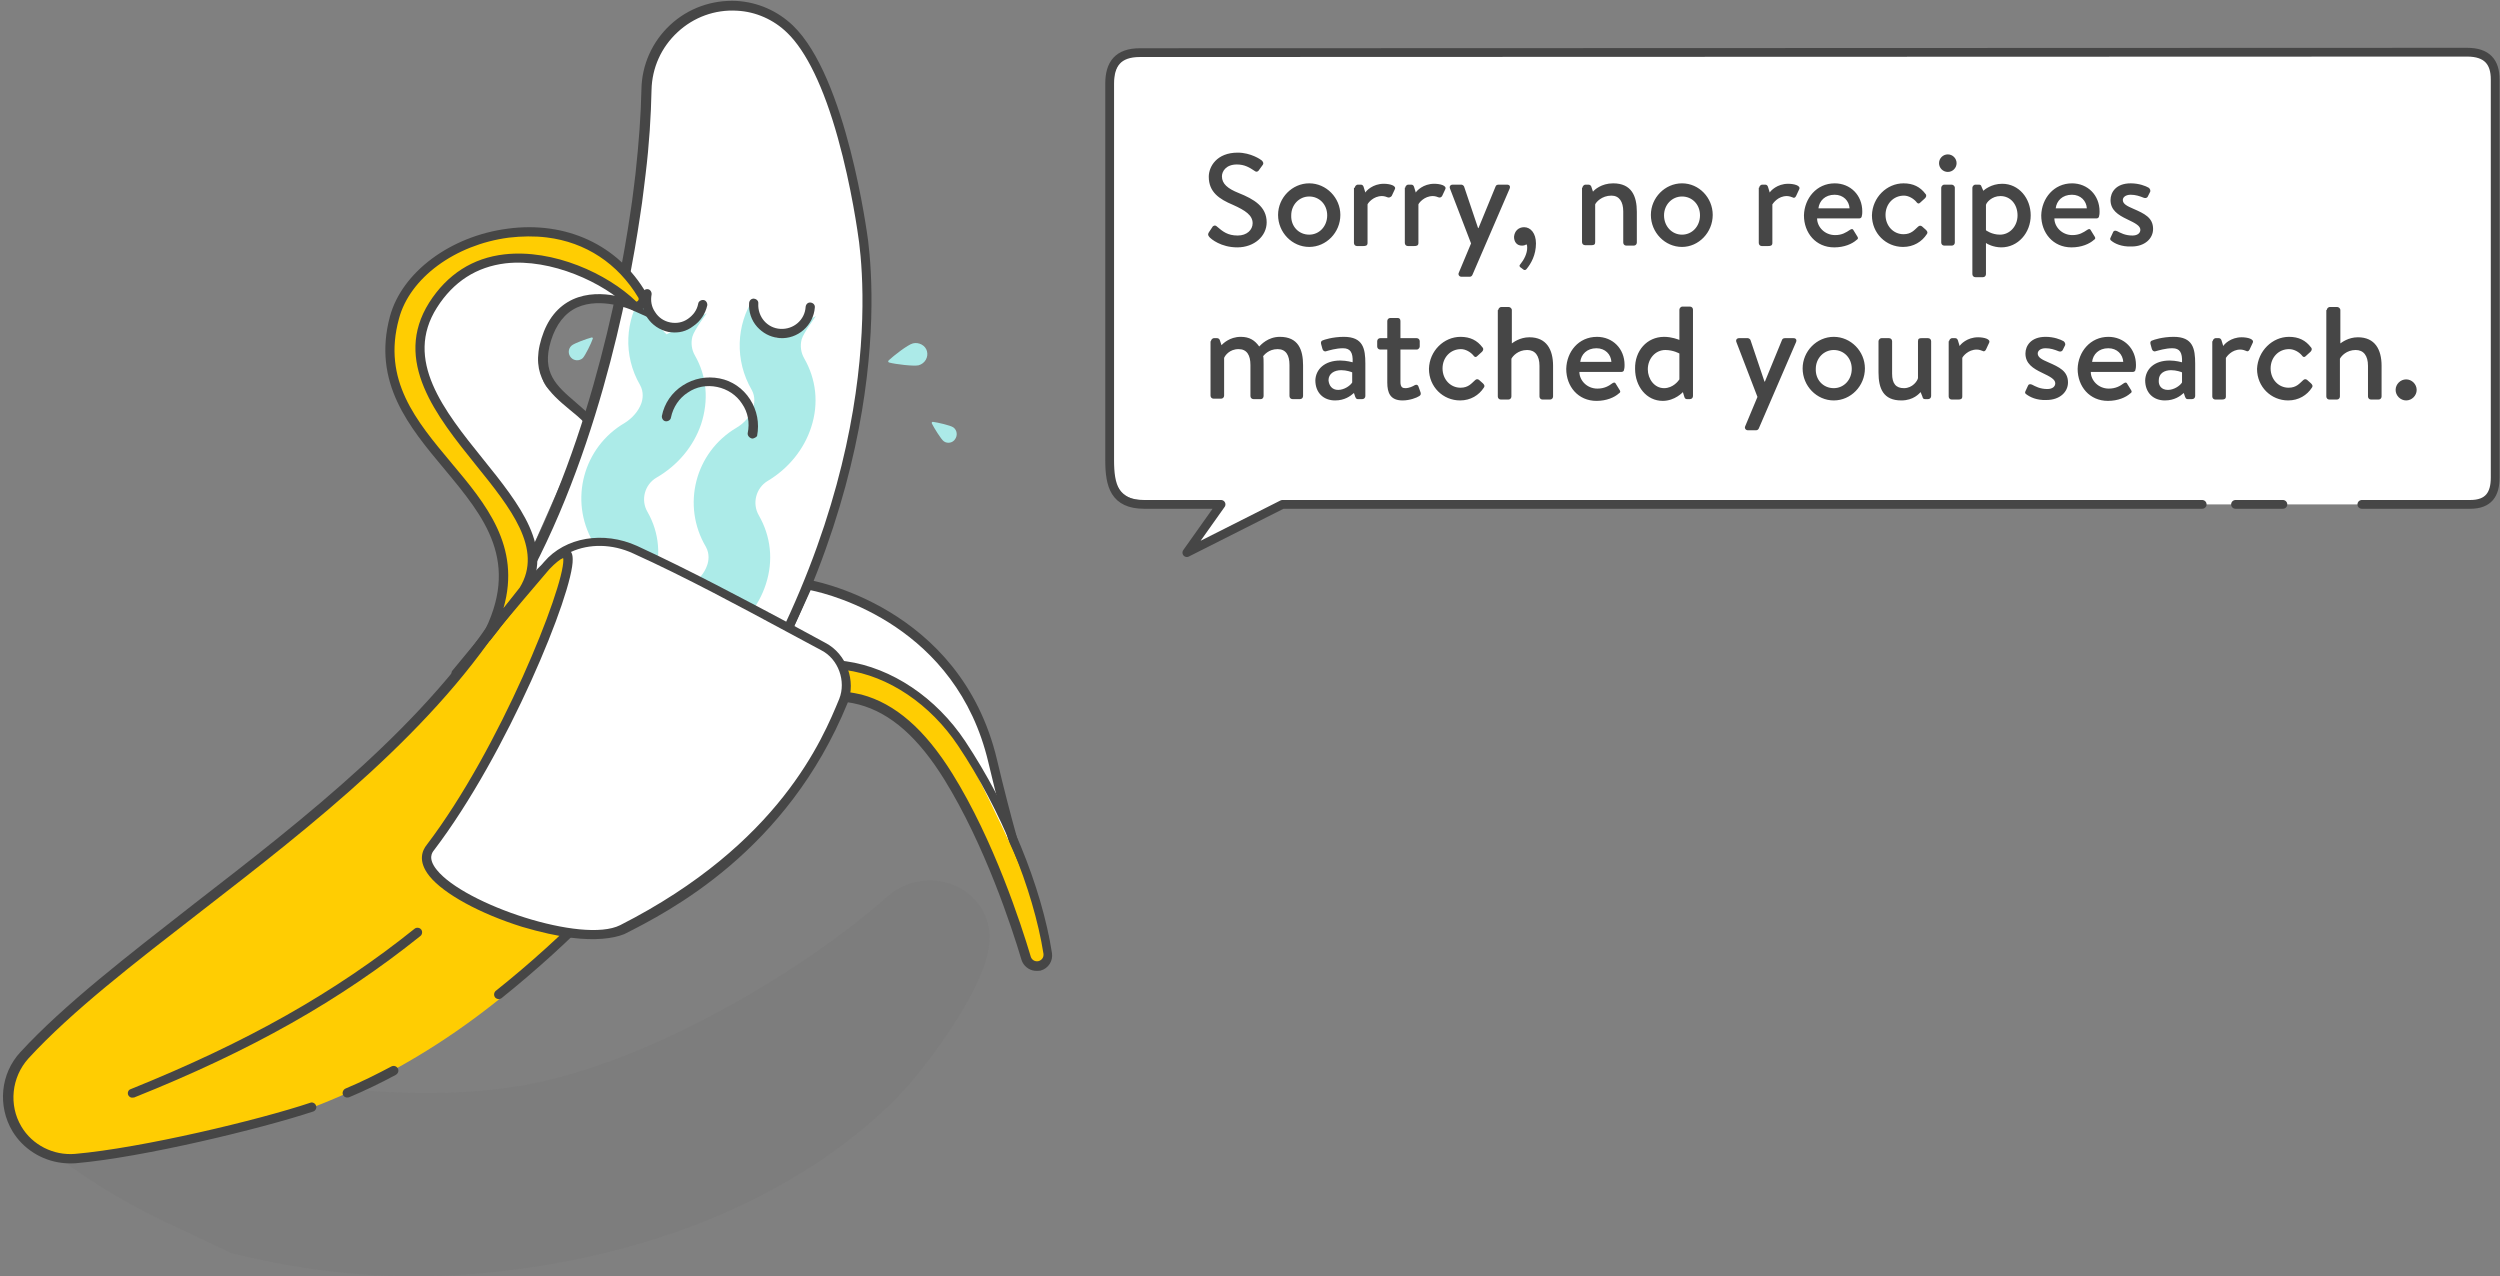 <svg id="Calque_1" xmlns="http://www.w3.org/2000/svg" viewBox="0 0 570 291"><rect x="0" y="0" width="570" height="291" fill="#808080" stroke="none"/><style>.st0{fill:#fff}.st1{fill:#464646}.st2{fill:#ffcd02}.st3{opacity:5e-2;fill:#464646;enable-background:new}.st4{fill:#acebe8}.st5{fill:#aceae8}.st6{fill:none;stroke:#464646;stroke-width:2;stroke-linecap:round;stroke-linejoin:round}.st7{enable-background:new}</style><title>Banana</title><g id="Filter"><g id="web_ipadP_search_no_results" transform="translate(-102 -554)"><g id="Banana" transform="translate(98 536)"><g transform="rotate(7 11.441 306.8)" id="Crying-babana"><path id="Fill-1" class="st0" d="M231.2 204.2s-6.3-13-16.6-38.5c-13.4-33.1-46.8-34.8-46.8-34.8l-7.1 22.6c.4.5 28.5-8.9 40.7 6.5 13.5 16.9 29.8 44.2 29.8 44.2"/><path id="Fill-3" class="st1" d="M178.7 149.3c8.1 0 17.3 2.2 23.6 10 6.8 8.4 14.3 19.6 20.1 28.6-2.5-5.8-5.5-13.1-8.7-21.8-11-29.8-39.9-33.6-45-34l-6.2 19.8c3-1.1 9.2-2.6 16.2-2.6m52.5 55.9c-.4 0-.7-.2-.9-.5-.2-.3-16.3-27.5-29.7-44.1-12.9-16.1-39.2-6.3-39.5-6.2-.4.1-.8.1-1.1-.2-.3-.3-.4-.7-.3-1.1l7.1-22.6c.1-.5.6-.8 1-.7.4 0 35.2 1.5 47.8 35.5 9.4 25.4 16.4 38.2 16.5 38.4.3.5.1 1.1-.4 1.4-.1.1-.3.1-.5.1"/><path id="Fill-5" class="st2" d="M121 201.4s18.2-24.3 36.8-37.5c18.6-13.3 29.8-11.9 44.5 4.6 13 14.5 21.7 35.3 25.3 41.4.6 1.1 1.9 1.5 3.1 1.1l.3-.1c1.2-.5 1.9-1.8 1.5-3.1-4.2-14-15.4-29.7-25.3-45.1-10.4-16.2-36-21.2-52.2-3.5-16.3 17.5-34 42.2-34 42.2"/><path id="Fill-7" class="st1" d="M179.8 154.1c1.1 0 2.2.1 3.3.2 7.9 1.1 15.3 6.1 22.8 15.4 11.2 13.9 19.7 32.1 22.8 39.2.3.7 1.1 1.1 1.9.8.7-.3 1.1-1 .9-1.8-4.1-14.3-13.7-31.5-25.1-44.7-7.4-8.6-17.7-13.9-27.6-14h-.5c-8.5 0-16.3 3.6-22.6 10.5-4.9 5.4-10 11.4-14.7 17.2 5.1-5 10.6-10 16.2-14 8.3-5.9 15.7-8.8 22.6-8.8M230 212c-1.4 0-2.7-.8-3.3-2.1-3.1-7.1-11.5-25-22.5-38.7-14-17.4-27.7-19.3-45.8-6.4-18.2 13-36.4 37.1-36.6 37.3-.3.5-1 .6-1.5.2-.5-.3-.6-1-.2-1.5.2-.2 17.9-24.9 34-42.4 6.8-7.5 15.4-11.4 24.6-11.2 10.5.2 21.4 5.7 29.2 14.8 11.7 13.7 21.3 30.7 25.5 45.5.5 1.8-.4 3.6-2.1 4.3-.4.1-.8.2-1.3.2"/><path id="Fill-10" class="st0" d="M71.3 260.9c-19.2 10.4-37.2 16.8-53.3 20.2-5.3 1.1-10.7-.9-14-5.1-3.8-4.9-4-11.8-.4-16.8 22.8-31.8 75.4-68.6 96.5-114.8 12.5-27.4 17.7-63 18.3-91.9.1-2.3.1-4.5.1-6.7v-3.1c-.1-7.1-.4-13.7-1-19.4-1.1-11 7.1-20.8 18.2-21.5 4.5-.3 9 1 12.7 3.8 11.6 8.8 20.2 36.9 22.5 46.1 2.7 10.9 13.8 63.8-26.1 133.7-15.9 28-35.3 49.6-58.7 68"/><path id="Fill-12" class="st3" d="M44.6 294.4c-14.9-4.6-27-10.5-36.6-16.9-3.1-2.1-4.7-5.8-4-9.6.8-4.4 4.4-7.9 8.9-8.6 28.1-4.3 73.2 4 108.3-8.4 20.7-7.3 42.3-22.5 58.2-36.5l3.6-3.3c.6-.5 1.1-1 1.6-1.5 3.8-3.6 7.1-7 9.9-10.2 5.4-6.1 14.6-6.7 20.3-1.5 2.4 2.1 3.8 5.1 4.1 8.3.9 10.3-10 28.6-13.8 34.4-4.5 6.8-27.5 38.8-84.3 53.4-22.7 5.9-43.6 6.8-64.8 4.2"/><path id="Fill-15" class="st4" d="M122.5 69.6c-3.3 6.5-2.8 14.6 1.9 20.8 1.1 1.5 1 3.2.8 4.1-.4 1.8-1.6 3.6-3.2 4.9l4.2 5.6-4.2-5.6c-8.7 6.6-10.5 19-3.9 27.8 1.1 1.5 1 3.2.8 4.1-.4 1.8-1.6 3.6-3.2 4.9-4.2 3.2-7 7.8-7.7 13.1-.7 5.2.6 10.5 3.8 14.7 1.9 2.5.7 6.6-2.5 9l4.2 5.6-4.2-5.6c-8.7 6.6-10.5 19-3.9 27.8 1.1 1.5 1 3.2.8 4.1-.4 1.8-1.6 3.6-3.2 4.9l8.5 11.3c4.5-3.4 7.5-8.1 8.6-13.3 1.1-5.6 0-11-3.3-15.4-1.9-2.5-1.4-6.1 1.1-8 9.5-7.1 11.8-20 5.3-28.8-.9-1.2-1.3-2.7-1.1-4.2.2-1.5 1-2.8 2.2-3.8l-4.2-5.6 4.2 5.6c4.5-3.4 7.5-8.1 8.6-13.3 1.1-5.6 0-11-3.3-15.4-1.9-2.5-1.4-6.1 1.1-8 4.5-3.4 7.5-8.1 8.6-13.3 1.1-5.6 0-11-3.3-15.4-.9-1.2-1.3-2.7-1.1-4.2.2-1.5 2.6-5.7 2.6-5.7l-8.5 5.9-5.1-4-1.4-4.6z"/><path id="Fill-17" class="st4" d="M147.7 67.6c-3.2 6.5-2.6 14.6 2.1 20.8 1.1 1.5 1 3.2.8 4.1-.4 1.9-1.5 3.6-3.2 4.9l4.3 5.6-4.3-5.6c-8.7 6.7-10.3 19.1-3.6 27.8 1.1 1.5 1 3.2.8 4.1-.4 1.9-1.5 3.6-3.2 4.9-4.2 3.2-6.9 7.9-7.6 13.1-.7 5.3.7 10.5 3.9 14.7 1.9 2.4.8 6.6-2.4 9l4.3 5.6-4.3-5.6c-8.7 6.7-10.3 19.1-3.6 27.8 1.1 1.5 1 3.2.8 4.1-.4 1.9-1.5 3.6-3.2 4.9l3.9 7.3c4.4-3.4 11.7-6.6 13.2-9.5 2.7-5-.2-11-3.5-15.4-1.9-2.5-1.4-6.1 1-8 9.4-7.2 11.6-20.1 5-28.8-.9-1.2-1.3-2.7-1.1-4.2.2-1.5 1-2.9 2.2-3.8l-4.3-5.6 4.3 5.6c4.4-3.4 7.4-8.2 8.4-13.4 1.1-5.6-.2-11-3.5-15.4-1.9-2.5-1.4-6.1 1-8 4.4-3.4 7.4-8.2 8.4-13.4 1.1-5.6-.2-11-3.5-15.4-.9-1.2-1.3-2.7-1.1-4.2.2-1.5 2.6-5.7 2.6-5.7l-8.4 6-5.1-3.9-1.1-4.4z"/><path id="Fill-19" class="st0" d="M120.6 72.5s-15.9-4.9-18.6 10.1c-2.7 15 5.4 10.7 11.8 17l-13.5 44.7-1.3-15.1L78.2 105l-8-24.1 16.7-17.3 16.6-3.8 17.1 12.7z"/><path id="Fill-21" class="st1" d="M100.2 145.4c-.5 0-1-.4-1.1-1L98 129.6l-20.7-24.1-.1-.2L69 80.7l17.4-18 17.4-3.9 22.3 16.6-5.8-1.8c-.1 0-7.2-2.1-12.3 1-2.6 1.6-4.3 4.4-5 8.3-1.3 7.5 2.5 10 7.3 13.2 1.3.9 2.7 1.8 4 2.8.5.4.5 1 .2 1.5-.4.5-1 .5-1.5.2-1.2-1-2.6-1.9-3.9-2.7-4.8-3.1-9.9-6.4-8.3-15.3.8-4.5 2.8-7.7 6-9.7 3.1-1.9 6.7-2.2 9.5-2l-13-9.9-15.8 3.6-16.1 16.6 7.7 23.2 20.9 24.3 1.2 15.5c.1.6-.3 1.1-1 1.2.1 0 0 0 0 0"/><path id="Fill-23" class="st2" d="M100.2 144.3c-21.1 46.2-73.7 83-96.5 114.8C0 264.2.2 271.1 4 276c3.3 4.2 8.7 6.2 14 5.1 46.9-9.9 89.3-30 126.8-95.7 9.1-16 15.6-31.1 20.1-45l-54.2-9.6-10.5 13.5z"/><path id="Fill-25" class="st1" d="M77.8 259.8c-.4 0-.7-.2-.9-.5-.3-.5-.1-1.2.4-1.5 3.5-2 6.8-4.2 9.8-6.3.5-.3 1.1-.2 1.5.3.3.5.2 1.1-.3 1.5-3.1 2.2-6.5 4.4-10 6.4-.1 0-.3.1-.5.1"/><path id="Fill-27" class="st1" d="M15.1 282.5c-4.6 0-9.1-2.1-12-5.8-4.1-5.3-4.3-12.7-.4-18.1 8.6-12 21.6-24.8 35.2-38.4 22.5-22.3 48.1-47.6 61.2-76.3 15.3-33.5 17.9-75.1 18.3-91.5.1-2.2.1-4.5.1-6.6v-3.1c-.1-7-.4-13.4-1-19.2-.6-5.6 1.1-11.1 4.7-15.4 3.6-4.3 8.8-6.9 14.4-7.3 4.8-.3 9.5 1.1 13.4 4 13.6 10.2 22.6 45.1 23 46.6 3.6 14.4 12.5 66.6-26.2 134.5-9.5 16.7-21.5 32.5-35.7 47.1-.4.4-1.1.4-1.5 0-.4-.4-.4-1.1 0-1.5 14.1-14.4 26-30.1 35.4-46.6 38.3-67.2 29.6-118.7 26-132.9-.5-1.9-3.2-12.2-7.7-23-4.6-11.1-9.6-18.8-14.4-22.4C144.5 4 140.2 2.7 136 3c-5.1.3-9.7 2.7-12.9 6.5-3.3 3.9-4.8 8.8-4.3 13.8.6 5.9 1 12.4 1 19.4v3.1c0 2.2 0 4.4-.1 6.7-.4 16.5-3 58.5-18.4 92.3-13.3 29-39 54.5-61.6 76.9-13.6 13.5-26.5 26.2-35 38.1-3.3 4.7-3.2 11.1.3 15.6 3 3.9 8.1 5.7 12.9 4.7 15-3.2 40.7-12.8 51.8-18.1.5-.3 1.2 0 1.4.5.3.5 0 1.2-.5 1.4-11.2 5.3-37.2 15.1-52.3 18.3-1.1.2-2.1.3-3.2.3"/><path id="Fill-30" class="st2" d="M96.6 152c13.5-34.8-34.2-37.9-29.6-70 2.8-19.7 38-34.8 55.5-11.8 1 1.3-.6 3.3-1.9 2.3-10.2-7.8-35.7-14.4-45.2 5.6-12.2 25.7 38.2 40.9 28.3 62.1"/><path id="Fill-32" class="st1" d="M99.2 59.6c-2.8 0-5.7.4-8.6 1.1-12 3.1-21.3 11.9-22.6 21.4-2.1 14.4 6.7 22.6 15.9 31.2 8.9 8.3 18.1 16.9 15.8 31.4l3.1-5.1c4.3-9.4-4.3-17.8-13.4-26.6-10.2-9.9-21.7-21.2-15-35.4 3.3-6.9 8.6-11.3 15.7-13 10.9-2.6 23.8 1.5 31.1 7 0 0 .1.1.3-.1.2-.2.3-.5.1-.8-5.6-7.2-13.5-11.1-22.4-11.1zm-1.7 92.9l-1.9-.9c6.9-17.9-2.8-27-13.1-36.7-9.2-8.6-18.8-17.6-16.6-33.1C67.4 71.5 77.3 62 90.1 58.7c13-3.4 25.5.6 33.2 10.8.9 1.2.5 2.7-.3 3.5-.9.9-2.1 1-3.1.3-6.6-5.1-19.2-9.1-29.3-6.7-6.5 1.6-11.3 5.6-14.3 11.9-6.1 12.8 4.4 23.1 14.6 33 9.7 9.4 18.8 18.4 13.8 29.1l-.1.1-7.1 11.8z"/><path id="Fill-34" class="st0" d="M90.9 160.5c6.1-9.7 20.2-35.6 22.1-28.7 1.9 6.9-9.3 45.3-23.1 69-6 9.6 35.2 20.2 45.7 13.1 9.8-6.6 34.2-23.1 43.7-57.9 1.3-4.7-1.5-10-6-11.8-12.3-4.7-31.2-12.4-47.7-17.5-5.3-1.6-11-.1-14.7 4-9.4 10.2-20 29.8-20 29.8"/><path id="Fill-36" class="st1" d="M113.4 130.1c.3.3.5.8.6 1.6 1.1 7.4-9.4 45.9-23.3 69.7-.3.5-1.3 2 1.2 4.4 7.2 7 35 12.7 43 7.4 33.9-22.8 40.7-47.9 43.3-57.3 1.1-4.2-1.3-9-5.4-10.5-2.6-1-5.4-2.1-8.5-3.3-10.8-4.2-24.3-9.5-36.8-13.4-5-1.6-10.2-1-14.1 1.4m11 87.3c-3.4 0-7.4-.4-11.6-1.1-9.9-1.8-18.7-5.3-22.4-8.9-3.2-3.1-2.3-5.7-1.5-7 13.9-23.8 23.9-61.9 23-68.3 0-.2-.1-.3-.1-.4-.6.3-1.6 1.3-2.8 2.9-3.3 5-6.8 10.3-9.7 14.8v.1c-2.8 4.6-5.5 8.9-7.6 11.8-.3.5-1 .6-1.5.3s-.6-1-.3-1.4c.1-.1 3.2-5.1 7.6-11.8 4.2-6.8 7.3-11.7 9.7-14.7.1-.2.3-.4.4-.6 4.1-6.2 12.6-8.7 20.6-6.2 12.5 4 26 9.2 36.9 13.4 3.1 1.2 5.9 2.3 8.4 3.3 5.1 1.9 8.1 7.8 6.7 13-9.6 35.3-34.7 52.2-44.1 58.5-2.5 1.4-6.6 2.3-11.7 2.3"/><path id="Fill-38" class="st5" d="M186.9 78.2c-1.1.4-5.3.4-6.7.2-.3 0-.4-.3-.2-.5.9-1.1 3.9-4.1 5-4.5 1.3-.5 2.9.1 3.4 1.4s-.1 2.8-1.5 3.4"/><path id="Fill-40" class="st5" d="M194.7 94.7c-.7-.4-2.6-2.8-3.2-3.7-.1-.2 0-.4.2-.4 1 0 4.1.3 4.8.7.9.5 1.2 1.7.7 2.6-.4.9-1.6 1.3-2.5.8"/><path id="Fill-42" class="st5" d="M107.8 83.4c.5-.6 3.3-2 4.3-2.4.2-.1.4.1.3.3-.2 1-1.2 3.9-1.7 4.6-.7.8-1.9.9-2.7.2-.8-.7-.9-1.9-.2-2.7"/><path id="Fill-44" class="st1" d="M29.2 265.8c-.4 0-.7-.2-.9-.5-.3-.5-.1-1.2.4-1.4 25.1-13.9 43.5-27.5 59.8-44.2.4-.4 1.1-.4 1.5 0 .4.4.4 1.1 0 1.5-16.4 16.8-35 30.6-60.3 44.5-.2 0-.4.1-.5.1"/><path id="Fill-46" class="st1" d="M129.9 77.6h-.6c-2-.2-3.8-1.1-5.1-2.6s-1.9-3.5-1.8-5.5c0-.6.6-1 1.1-1 .6 0 1 .6 1 1.1-.1 1.4.3 2.8 1.3 3.9.9 1.1 2.2 1.8 3.7 1.9 1.4.1 2.8-.3 3.9-1.3s1.8-2.2 1.9-3.7c0-.6.6-1 1.1-1 .6 0 1 .6 1 1.1-.2 2-1.1 3.8-2.6 5.1-1.4 1.4-3.1 2-4.9 2"/><path id="Fill-48" class="st1" d="M151.2 99.4s-.1 0 0 0c-.7-.1-1.1-.6-1.1-1.1.2-2.4-.5-4.7-2.1-6.5-1.5-1.8-3.7-2.9-6.1-3.1-2.4-.2-4.7.5-6.5 2.1-1.8 1.5-2.9 3.7-3.1 6.1 0 .6-.6 1-1.1 1-.6 0-1-.6-1-1.1.2-2.9 1.6-5.6 3.9-7.5 2.3-1.9 5.1-2.8 8.1-2.6 2.9.2 5.6 1.6 7.5 3.9 1.9 2.3 2.8 5.1 2.6 8.1-.1.2-.6.7-1.1.7"/><path id="Fill-50" class="st1" d="M154.3 75.9c-1.9 0-3.6-.7-5-1.9-1.5-1.3-2.4-3.2-2.5-5.2 0-.6.4-1.1 1-1.1s1.1.4 1.1 1c.2 3 2.7 5.3 5.7 5.1 3-.2 5.3-2.7 5.1-5.7 0-.6.4-1.1 1-1.1s1.1.4 1.1 1c.2 4.1-3 7.7-7.1 7.9h-.4"/></g><g id="Bubble" transform="translate(257 29)"><path id="Rectangle-5" class="st0" d="M1 7c0-3.3 2.7-6 6-6h303c3.3 0 6 2.7 6 6v91c0 3.3-2.7 6-6 6H39.4l-20 9.6 5.3-10.6H7c-3.3 0-6-2.7-6-6V7z"/><path id="Path-2" class="st6" d="M285.5 104h24.7c4.2 0 5.7-2.3 5.7-6.1V7.1c0-3.9-1.8-6.2-6.4-6.2S11.5 1 6.9 1C1.9 1 0 3.6 0 8.1v85.8C0 99.7 1.1 104 7.9 104h17.5l-7.8 11 21.8-11h209.7m7.6 0h10.8"/><g class="st7"><path class="st1" d="M22.6 42l.8-1.2c.2-.4.7-.5 1-.2 1.4 1.2 2.5 2.1 4.8 2.1 2.1 0 3.4-1.3 3.4-2.8 0-1.8-1.6-2.9-4.5-4.2-3.1-1.3-5.5-2.9-5.5-6.4 0-2.3 1.8-5.5 6.6-5.5 3 0 5.3 1.6 5.5 1.8.2.2.5.6.2 1l-.8 1.1c-.2.4-.6.6-1 .3-1.2-.8-2.3-1.5-4.1-1.5-2.5 0-3.4 1.6-3.4 2.7 0 1.7 1.3 2.8 3.8 3.8 3.5 1.4 6.4 3.1 6.4 6.7 0 3.1-2.8 5.7-6.7 5.7-3.7 0-6-1.9-6.4-2.4-.2-.3-.4-.5-.1-1zm22.9-11.2c3.9 0 7.1 3.3 7.1 7.2 0 4-3.2 7.3-7.1 7.3-3.9 0-7.1-3.3-7.1-7.3 0-3.9 3.2-7.2 7.1-7.2zm0 11.7c2.3 0 4.1-1.9 4.1-4.4 0-2.5-1.8-4.3-4.1-4.3s-4.1 1.9-4.1 4.3c-.1 2.5 1.7 4.4 4.1 4.4zm10.4-10.7c0-.3.3-.7.7-.7h.7c.3 0 .5.2.6.5l.4 1.3c.2-.4 1.7-2 4.2-2 1.3 0 3 .4 2.5 1.3l-.7 1.5c-.3.3-.6.4-.9.3-.2-.1-.8-.3-1.3-.3-2 0-3.2 1.6-3.3 1.9v8.8c0 .6-.4.7-1 .7h-1.4c-.4 0-.7-.3-.7-.7V31.8zm11.5 0c0-.3.3-.7.7-.7h.7c.3 0 .5.2.6.5l.4 1.3c.2-.4 1.7-2 4.2-2 1.3 0 3 .4 2.5 1.3l-.7 1.5c-.2.3-.5.4-.8.3-.2-.1-.8-.3-1.3-.3-2 0-3.2 1.6-3.3 1.9v8.8c0 .6-.4.7-1 .7H68c-.4 0-.7-.3-.7-.7V31.8zm10.2.2c-.2-.5.1-.9.6-.9h2c.2 0 .5.2.6.4L84 41h.1l3.9-9.5c.1-.3.4-.4.7-.4h1.9c.6 0 .8.4.6.9l-8.5 19.7c-.1.2-.3.4-.6.4h-1.9c-.5 0-.8-.5-.6-.9l2.8-6.7L77.6 32zm16.9 8.8c1.5 0 2.7 1.4 2.7 3.7 0 2.6-1.1 4.6-2.2 5.9-.2.2-.4.2-.6.1l-.8-.6c-.2-.2-.2-.4 0-.6.9-1.1 1.6-2.5 1.6-3.8 0-.4 0-.6-.2-.8-.2.2-.6.3-1 .3-1.2 0-1.8-.9-1.8-2 .1-1.3 1-2.2 2.3-2.2zm13.3-9c0-.3.3-.7.7-.7h.7c.3 0 .5.2.6.4l.4 1.2c.3-.4 1.9-1.9 4.6-1.9 4.2 0 5.4 2.9 5.4 6.5v7c0 .4-.3.7-.7.7h-1.7c-.4 0-.7-.3-.7-.7v-7.1c0-2.2-.9-3.6-2.7-3.6-2.2 0-3.5 1.5-3.7 2v8.6c0 .5-.2.7-.8.7h-1.5c-.4 0-.7-.3-.7-.7V31.8zm22.7-1c3.9 0 7 3.3 7 7.2 0 4-3.2 7.3-7 7.3-3.9 0-7.1-3.3-7.1-7.3 0-3.9 3.2-7.2 7.1-7.2zm0 11.7c2.3 0 4.1-1.9 4.1-4.4 0-2.5-1.8-4.3-4.1-4.3s-4.1 1.9-4.1 4.3c0 2.5 1.8 4.4 4.1 4.4zm17.6-10.7c0-.3.3-.7.7-.7h.7c.3 0 .5.2.6.5l.4 1.3c.2-.4 1.7-2 4.2-2 1.3 0 3 .4 2.5 1.3l-.7 1.5c-.2.4-.5.5-.8.3-.2-.1-.8-.3-1.3-.3-2 0-3.1 1.6-3.3 1.9v8.8c0 .6-.4.7-1 .7h-1.4c-.4 0-.7-.3-.7-.7V31.8zm17.2-1c3.6 0 6.3 2.7 6.3 6.4 0 .2 0 .7-.1 1 0 .4-.3.6-.6.6h-9.6c0 1.9 1.7 3.8 4.1 3.8 1.6 0 2.5-.6 3.4-1.2.3-.2.6-.3.8.1l.8 1.3c.2.3.4.6-.1.9-1 .9-2.8 1.7-5.1 1.7-4.2 0-6.9-3.3-6.9-7.3.1-3.9 2.9-7.3 7-7.3zm3.4 5.7c-.1-1.7-1.4-3.1-3.4-3.1-2.2 0-3.5 1.4-3.7 3.1h7.1zm12.3-5.7c2.2 0 3.8.8 5 2.4.3.3.2.7-.1 1l-1.1 1c-.4.4-.7.1-.9-.2-.6-.7-1.7-1.4-2.8-1.4-2.4 0-4.2 1.9-4.2 4.4 0 2.5 1.8 4.4 4.1 4.4 1.8 0 2.5-1 3.3-1.7.3-.3.6-.3.9-.1l.9.8c.3.3.5.6.2 1-1.1 1.7-3 2.9-5.4 2.9-3.9 0-7.1-3.1-7.1-7.2.1-4.1 3.4-7.3 7.2-7.3zm8.1-4.6c0-1.1.9-2 2-2s2 .9 2 2-.9 2-2 2-2-.9-2-2zm.5 5.6c0-.3.3-.7.7-.7h1.7c.3 0 .7.3.7.7v12.5c0 .4-.3.7-.7.7h-1.7c-.4 0-.7-.3-.7-.7V31.8zm10.2 19.7c0 .4-.3.7-.7.7h-1.7c-.4 0-.7-.3-.7-.7V31.8c0-.3.3-.7.7-.7h.8c.3 0 .5.1.6.5l.4.9c.2-.2 1.8-1.6 4.3-1.6 3.8 0 6.5 3.3 6.5 7.2 0 4-2.9 7.3-6.7 7.3-1.8 0-3.3-.8-3.5-1v7.1zm3.2-9c2.2 0 4-1.9 4-4.4 0-2.5-1.6-4.4-3.9-4.4-2 0-3.2 1.5-3.3 2v5.8s1.3 1 3.2 1zm16.4-11.7c3.6 0 6.3 2.7 6.3 6.4 0 .2 0 .7-.1 1 0 .4-.3.6-.6.6h-9.6c0 1.9 1.7 3.8 4.1 3.8 1.6 0 2.5-.6 3.4-1.2.3-.2.6-.3.8.1l.8 1.3c.2.3.4.6-.1.9-1 .9-2.8 1.7-5.1 1.7-4.2 0-6.9-3.3-6.9-7.3.1-3.9 2.9-7.3 7-7.3zm3.4 5.7c-.1-1.7-1.4-3.1-3.4-3.1-2.2 0-3.5 1.4-3.7 3.1h7.1zm5.6 7.4c-.2-.1-.4-.4-.2-.7l.6-1.3c.1-.3.5-.4.9-.2.8.4 1.8 1 3.5 1 1.2 0 1.8-.6 1.8-1.3 0-.9-1.1-1.5-3-2.4-2.1-1-3.8-2.1-3.8-4.4 0-1.7 1.2-3.8 4.6-3.8 1.9 0 3.4.6 4.1 1 .3.2.5.7.3 1l-.5 1c-.2.4-.6.4-.9.3-1-.4-1.9-.7-3-.7-1.2 0-1.8.6-1.8 1.2 0 .9 1 1.4 2.4 2 2.5 1.1 4.5 2 4.5 4.6 0 2.2-1.9 4-4.9 4-2.3.1-3.9-.7-4.6-1.3z"/></g><g class="st7"><path class="st1" d="M23.1 66.8c0-.3.3-.7.7-.7h.7c.3 0 .5.2.6.4l.4 1.2c.3-.3 1.8-1.9 4.4-1.9 2 0 3.2.8 4.2 2.2.4-.4 2-2.2 4.7-2.2 4.2 0 5.3 2.9 5.3 6.5v7c0 .4-.3.7-.7.7h-1.7c-.4 0-.7-.3-.7-.7v-7.1c0-2.2-.8-3.6-2.7-3.6-2.1 0-3.1 1.4-3.3 1.6.1.3.1 1.1.1 1.9v7.2c0 .4-.3.7-.6.7h-1.7c-.4 0-.7-.3-.7-.7v-7.1c0-2.2-.8-3.6-2.7-3.6-2.1 0-3.1 1.5-3.3 2v8.6c0 .4-.3.7-.7.7h-1.7c-.4 0-.7-.3-.7-.7V66.8zm29.5 4.4c1.4 0 2.8.4 2.8.4.1-2.2-.5-3.2-2.2-3.2-1.6 0-3.2.5-3.9.7-.4.1-.7-.2-.8-.6l-.3-1.1c-.1-.5.1-.7.4-.8.2-.1 2.2-.8 4.8-.8 4.4 0 4.9 2.7 4.9 6.1v7.4c0 .4-.3.7-.7.7h-1c-.3 0-.4-.1-.6-.5l-.3-.9c-.8.7-2.1 1.7-4.3 1.7-2.6 0-4.5-1.7-4.5-4.6.1-2.5 2.1-4.5 5.7-4.5zm-.5 6.7c1.4 0 2.8-1 3.2-1.7v-2.3c-.2-.1-1.3-.5-2.5-.5-1.6 0-2.9.8-2.9 2.3.1 1.2.8 2.2 2.2 2.2zm11.2-9.2h-1.6c-.4 0-.7-.3-.7-.7v-1.2c0-.4.3-.7.7-.7h1.6v-3.9c0-.4.3-.7.7-.7h1.7c.4 0 .6.3.6.7v3.9H70c.4 0 .7.3.7.7V68c0 .3-.3.7-.7.7h-3.7v7.4c0 1.2.5 1.4 1.1 1.4.9 0 1.7-.4 2.2-.7.4-.2.7 0 .8.3l.5 1.4c.1.4 0 .6-.3.8-.6.4-2.2 1-3.8 1-2.8 0-3.5-1.7-3.5-4.1v-7.5zM80 65.8c2.2 0 3.8.8 5 2.4.3.3.2.7-.1 1l-1.1 1c-.4.4-.7.1-.9-.2-.6-.7-1.7-1.4-2.8-1.4-2.4 0-4.2 1.9-4.2 4.4 0 2.5 1.8 4.4 4.1 4.4 1.8 0 2.5-1 3.3-1.7.3-.3.6-.3.9-.1l.9.8c.3.3.5.6.2 1-1.1 1.7-3 2.9-5.4 2.9-3.9 0-7.1-3.1-7.1-7.2.1-4.1 3.4-7.3 7.2-7.3zm8.6-6.1c0-.3.3-.7.7-.7H91c.3 0 .7.3.7.7v7.6c.3-.2 1.8-1.4 4-1.4 3.9 0 5.4 2.8 5.4 6.5v7c0 .4-.3.7-.7.7h-1.7c-.4 0-.7-.3-.7-.7v-7c0-2.3-1-3.6-2.8-3.6-2.1 0-3.3 1.4-3.6 2v8.6c0 .4-.3.7-.7.7h-1.7c-.4 0-.7-.3-.7-.7V59.7zm22.5 6.1c3.6 0 6.3 2.7 6.3 6.4 0 .2 0 .7-.1 1 0 .4-.3.6-.6.6h-9.6c0 1.9 1.7 3.8 4.1 3.8 1.6 0 2.6-.6 3.4-1.2.3-.2.6-.3.8.1l.8 1.3c.2.3.4.6-.1.9-1 .9-2.8 1.7-5.1 1.7-4.2 0-6.9-3.3-6.9-7.3.1-3.9 2.8-7.3 7-7.3zm3.3 5.7c-.1-1.7-1.4-3.1-3.4-3.1-2.2 0-3.5 1.4-3.7 3.1h7.1zm12-5.7c1.8 0 3.2.6 3.5.7v-6.9c0-.3.3-.7.7-.7h1.7c.4 0 .7.3.7.7v19.7c0 .4-.3.7-.7.7h-.7c-.3 0-.5-.2-.6-.6l-.3-1s-1.8 2-4.6 2c-3.7 0-6.3-3.3-6.3-7.3-.1-4.1 2.7-7.3 6.6-7.3zm0 11.7c2.1 0 3.3-1.7 3.5-2v-5.9s-1.4-.8-3.2-.8c-2.3 0-4 2-4 4.4 0 2.2 1.5 4.3 3.7 4.3zM142.9 67c-.2-.5.1-.9.6-.9h2c.2 0 .5.2.6.4l3.2 9.5h.1l3.9-9.5c.1-.3.4-.4.7-.4h1.9c.6 0 .8.4.6.9L148 86.7c-.1.2-.3.4-.6.4h-1.9c-.5 0-.8-.5-.6-.9l2.8-6.7-4.8-12.5zm22.2-1.2c3.9 0 7.1 3.3 7.1 7.2 0 4-3.2 7.3-7.1 7.3-3.9 0-7.1-3.3-7.1-7.3 0-3.9 3.2-7.2 7.1-7.2zm0 11.7c2.3 0 4.1-1.9 4.1-4.4 0-2.5-1.8-4.3-4.1-4.3s-4.1 1.9-4.1 4.3c-.1 2.5 1.7 4.4 4.1 4.4zm10.2-10.7c0-.3.3-.7.7-.7h1.7c.4 0 .7.3.7.7v7.4c0 2.3.9 3.3 2.7 3.3 2 0 3.1-1.7 3.2-2.3v-8.4c0-.6.3-.7.8-.7h1.5c.4 0 .7.3.7.7v12.5c0 .4-.3.7-.7.7h-.7c-.4 0-.5-.2-.6-.6l-.4-1c-.3.3-1.6 1.9-4.4 1.9-4.1 0-5.2-2.7-5.2-6.4v-7.1zm16.1 0c0-.3.3-.7.7-.7h.7c.3 0 .5.2.6.5l.4 1.3c.2-.4 1.7-2 4.2-2 1.3 0 3 .4 2.5 1.3l-.7 1.5c-.2.4-.5.5-.8.3-.2-.1-.8-.3-1.3-.3-2 0-3.2 1.6-3.3 1.9v8.8c0 .6-.4.7-1 .7H192c-.4 0-.7-.3-.7-.7V66.8zM209 78.9c-.2-.1-.4-.4-.2-.7l.6-1.3c.1-.3.5-.4.9-.2.8.4 1.8 1 3.5 1 1.2 0 1.8-.6 1.8-1.3 0-.9-1.1-1.5-3-2.4-2.1-1-3.8-2.1-3.8-4.4 0-1.7 1.2-3.8 4.6-3.8 1.9 0 3.4.6 4.1 1 .3.2.5.7.3 1l-.5 1c-.2.4-.6.4-.9.3-1-.4-1.9-.7-3-.7-1.2 0-1.8.6-1.8 1.2 0 .9 1 1.4 2.4 2 2.5 1.1 4.5 2 4.5 4.6 0 2.2-1.9 4-4.9 4-2.3.1-3.8-.7-4.6-1.3zm18.7-13.1c3.6 0 6.3 2.7 6.3 6.4 0 .2 0 .7-.1 1 0 .4-.3.6-.6.6h-9.6c0 1.9 1.7 3.8 4.1 3.8 1.6 0 2.6-.6 3.4-1.2.3-.2.6-.3.8.1l.8 1.3c.2.3.4.6-.1.9-1 .9-2.8 1.7-5.1 1.7-4.2 0-6.9-3.3-6.9-7.3.1-3.9 2.9-7.3 7-7.3zm3.4 5.7c-.1-1.7-1.4-3.1-3.4-3.1-2.2 0-3.5 1.4-3.7 3.1h7.1zm10.6-.3c1.4 0 2.8.4 2.8.4.1-2.2-.5-3.2-2.2-3.2-1.6 0-3.1.5-3.9.7-.4.1-.7-.2-.8-.6l-.3-1.1c-.1-.5.1-.7.5-.8.2-.1 2.2-.8 4.8-.8 4.4 0 4.9 2.7 4.9 6.1v7.4c0 .4-.3.7-.7.7h-1c-.3 0-.4-.1-.6-.5l-.3-.9c-.8.7-2.1 1.7-4.3 1.7-2.6 0-4.5-1.7-4.5-4.6.1-2.5 2-4.5 5.6-4.5zm-.4 6.7c1.4 0 2.8-1 3.2-1.7v-2.3c-.2-.1-1.3-.5-2.5-.5-1.6 0-2.8.8-2.8 2.3-.1 1.2.6 2.2 2.1 2.2zm10.2-11.1c0-.3.3-.7.7-.7h.7c.3 0 .5.2.6.5l.4 1.3c.2-.4 1.7-2 4.2-2 1.3 0 3 .4 2.5 1.3l-.7 1.5c-.2.4-.5.5-.8.3-.2-.1-.8-.3-1.3-.3-2 0-3.1 1.6-3.3 1.9v8.8c0 .6-.4.7-1 .7h-1.4c-.4 0-.7-.3-.7-.7V66.8zm17.4-1c2.2 0 3.8.8 5 2.4.3.3.2.7-.1 1l-1.1 1c-.4.4-.7.1-.9-.2-.6-.7-1.7-1.4-2.9-1.4-2.4 0-4.2 1.9-4.2 4.4 0 2.5 1.8 4.4 4.1 4.4 1.8 0 2.5-1 3.3-1.7.3-.3.6-.3.9-.1l.9.8c.3.3.5.6.2 1-1.1 1.7-3 2.9-5.4 2.9-3.9 0-7.1-3.1-7.1-7.2.2-4.1 3.5-7.3 7.3-7.3zm8.6-6.1c0-.3.3-.7.7-.7h1.7c.3 0 .7.3.7.7v7.6c.3-.2 1.8-1.4 4-1.4 3.9 0 5.4 2.8 5.4 6.5v7c0 .4-.3.7-.7.7h-1.7c-.4 0-.7-.3-.7-.7v-7c0-2.3-1-3.6-2.8-3.6-2.1 0-3.3 1.4-3.6 2v8.6c0 .4-.3.7-.7.7h-1.7c-.4 0-.7-.3-.7-.7V59.7zm18.1 15.8c1.3 0 2.4 1.1 2.4 2.4 0 1.3-1.1 2.4-2.4 2.4-1.3 0-2.4-1.1-2.4-2.4 0-1.3 1.1-2.4 2.4-2.4z"/></g></g></g></g></g></svg>